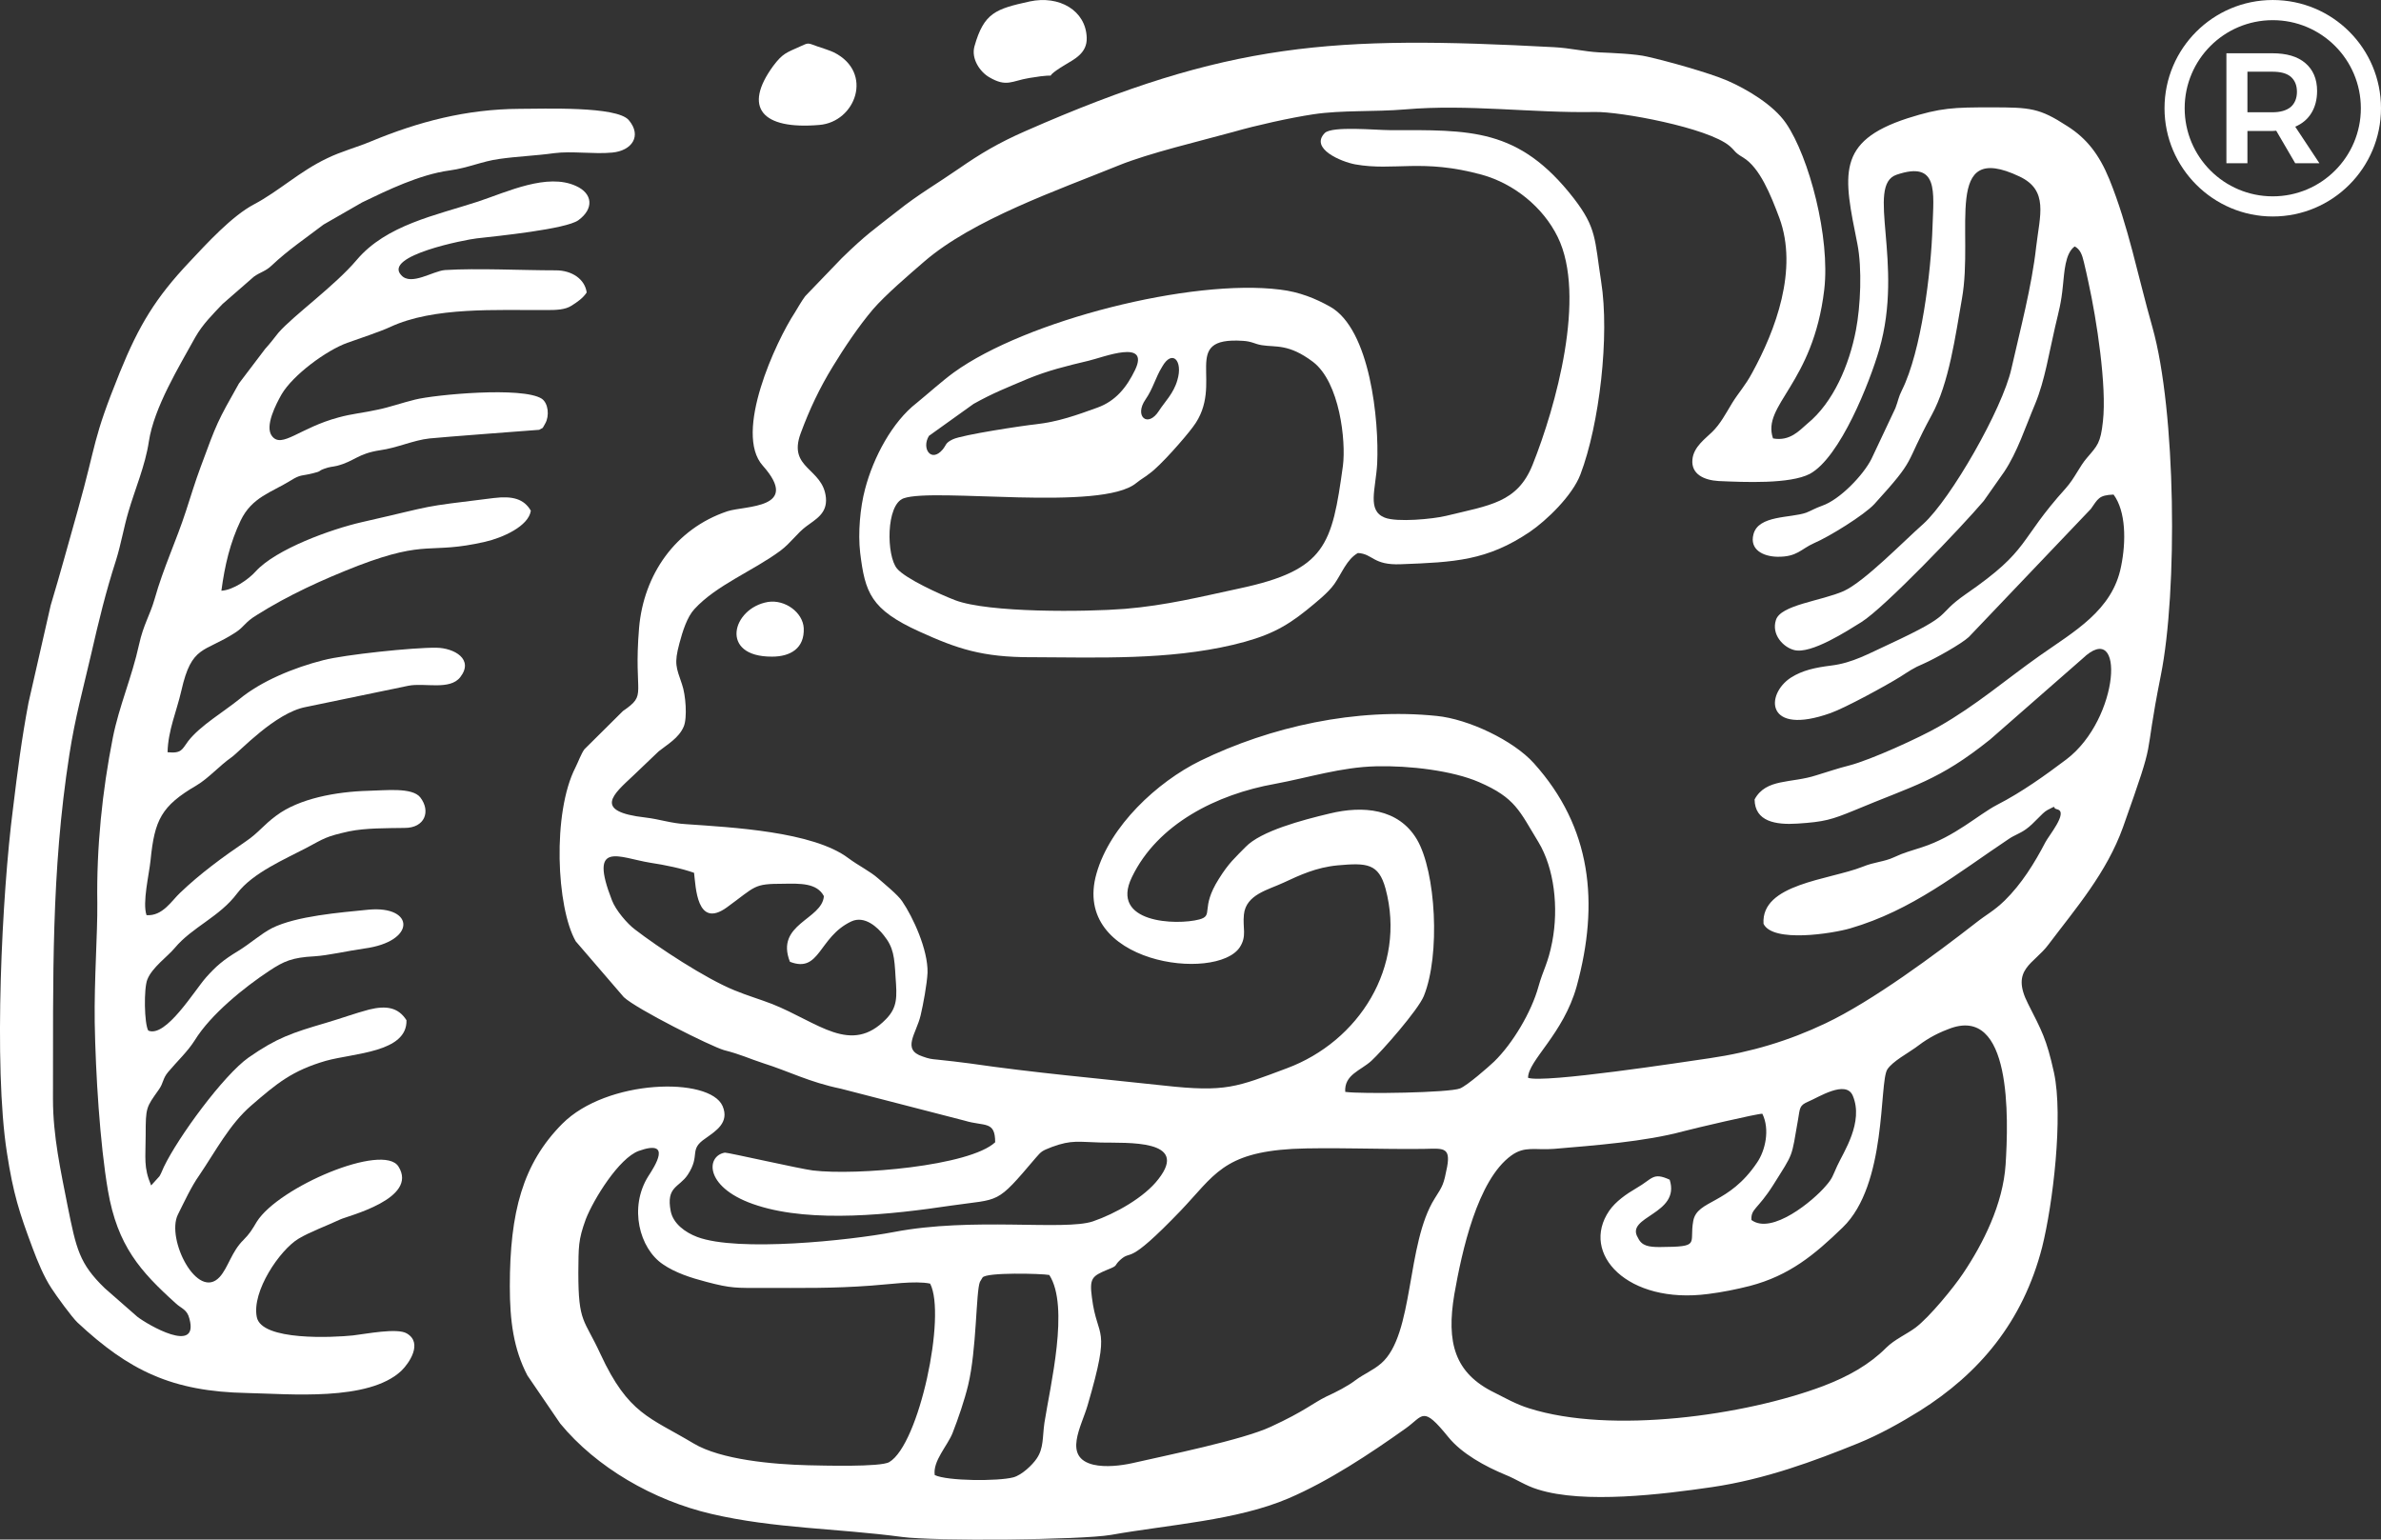 <?xml version="1.0" encoding="UTF-8"?>
<!DOCTYPE svg PUBLIC "-//W3C//DTD SVG 1.1//EN" "http://www.w3.org/Graphics/SVG/1.1/DTD/svg11.dtd">
<!-- Creator: CorelDRAW X7 -->
<svg xmlns="http://www.w3.org/2000/svg" xml:space="preserve" width="89.447mm" height="57.837mm" version="1.1" style="shape-rendering:geometricPrecision; text-rendering:geometricPrecision; image-rendering:optimizeQuality; fill-rule:evenodd; clip-rule:evenodd"
viewBox="0 0 8271 5348"
 xmlns:xlink="http://www.w3.org/1999/xlink">
 <rect x="0" y="0" width="8271" height="5348" fill="#333333" stroke="none"/>
 <defs>
  <style type="text/css">
   <![CDATA[
    .fil0 {fill:#FFFFFF}
    .fil2 {fill:white}
    .fil1 {fill:#FFFFFF;fill-rule:nonzero}
   ]]>
  </style>
 </defs>
 <g id="Warstwa_x0020_1">
  <g id="_2419460366432">
   <path class="fil0" d="M3247 5124c-7,-49 44,-101 62,-146 20,-51 42,-116 54,-166 30,-124 27,-325 41,-359l9 -15c12,-19 206,-14 232,-9 71,110 3,385 -17,514 -7,49 -2,88 -27,124 -14,21 -51,57 -81,65 -53,14 -230,13 -273,-8zm1780 -1071c-12,62 -15,66 -43,110 -100,158 -71,473 -186,573 -29,25 -59,36 -90,59 -26,20 -67,41 -100,56 -49,24 -74,50 -193,105 -98,46 -365,100 -483,127 -37,8 -91,15 -134,5 -107,-26 -41,-133 -20,-206 84,-287 34,-223 15,-375 -9,-67 1,-74 53,-96 41,-16 22,-13 45,-34 44,-40 18,29 211,-172 116,-122 147,-200 388,-214 121,-6 317,2 455,0 65,-1 95,-9 82,62zm-2377 421c133,0 243,2 376,-8 61,-4 153,-18 205,-7 57,109 -38,559 -142,620 -30,18 -235,12 -282,11 -121,-3 -303,-19 -398,-76 -152,-91 -226,-101 -323,-310 -57,-124 -77,-107 -77,-283 1,-90 -1,-112 26,-186 27,-69 115,-212 184,-237 118,-42 55,54 33,88 -68,108 -31,251 51,306 42,29 97,47 151,61 87,23 104,21 196,21zm3116 -142c-39,0 -63,-4 -76,-32 -47,-75 149,-81 110,-202 -59,-27 -59,-3 -115,29 -36,21 -73,47 -95,79 -102,149 64,326 344,289 48,-6 98,-16 145,-28 137,-36 224,-108 322,-203 155,-149 126,-502 155,-549 18,-28 74,-58 97,-75 34,-26 67,-47 115,-65 222,-89 209,313 199,470 -9,138 -78,275 -148,379 -32,48 -116,151 -165,188 -31,23 -73,41 -102,70 -58,58 -130,99 -219,133 -271,102 -736,168 -1022,77 -45,-14 -83,-36 -119,-54 -140,-68 -168,-175 -140,-342 26,-148 80,-397 198,-482 47,-34 82,-18 148,-23 140,-12 316,-25 449,-61 33,-9 263,-63 275,-61 27,55 10,128 -18,169 -99,148 -208,129 -222,203 -15,81 29,90 -116,91zm318 -94c-2,-40 21,-35 76,-122 72,-115 62,-90 86,-227 7,-41 4,-49 37,-63 32,-13 129,-76 153,-20 39,92 -32,196 -54,244 -16,35 -16,43 -40,70 -42,50 -187,171 -258,118zm-3673 -1206c6,48 9,196 114,120 102,-74 91,-82 196,-82 58,-1 117,-3 141,43 -6,82 -170,96 -118,228 105,41 99,-86 213,-140 47,-22 92,21 113,48 34,42 37,75 41,146 5,68 7,104 -33,145 -122,126 -235,12 -395,-52 -44,-17 -86,-29 -132,-48 -101,-41 -266,-150 -345,-211 -27,-20 -67,-67 -80,-101 -83,-212 26,-148 133,-131 53,8 110,20 152,35zm2262 761c-4,-60 54,-74 91,-108 36,-33 162,-176 182,-225 58,-143 42,-432 -24,-544 -64,-108 -188,-118 -303,-90 -97,23 -239,61 -292,116 -37,38 -58,55 -93,111 -66,104 -16,127 -68,141 -79,21 -312,13 -234,-147 89,-185 295,-288 497,-324 118,-22 229,-58 351,-61 116,-3 266,15 358,55 127,55 140,100 206,208 55,91 71,227 48,347 -15,77 -31,95 -48,156 -24,87 -89,197 -154,260 -20,19 -92,82 -118,93 -37,15 -342,20 -399,12zm2534 -2937c19,10 26,29 32,55 6,25 11,47 16,71 28,127 64,360 50,482 -8,75 -19,84 -55,126 -27,31 -42,70 -74,106 -168,186 -120,211 -346,367 -115,80 -29,64 -270,176 -66,30 -124,64 -199,73 -55,7 -99,16 -140,42 -89,58 -89,204 138,123 51,-18 194,-96 242,-126 30,-19 46,-31 80,-45 41,-18 132,-69 158,-93l424 -445c25,-35 27,-48 79,-50 43,58 44,163 26,250 -30,153 -164,226 -283,310 -119,84 -220,172 -350,246 -66,38 -237,116 -311,135 -40,10 -74,22 -114,34 -88,29 -175,10 -215,84 1,77 73,89 149,84 94,-6 119,-14 195,-45 212,-89 294,-103 474,-247l321 -281c150,-144 130,209 -56,350 -73,55 -155,114 -241,158 -65,34 -146,110 -260,147 -39,13 -62,18 -98,35 -34,16 -68,16 -109,33 -117,46 -353,59 -344,198 32,67 239,34 301,16 216,-63 373,-192 550,-310 20,-14 39,-19 60,-34 30,-21 56,-57 75,-67 37,-20 17,-7 30,-4 1,0 4,2 6,2 36,11 -32,92 -43,114 -38,73 -83,145 -141,202 -38,37 -63,48 -102,79 -136,106 -358,271 -521,348 -126,60 -258,100 -402,121 -90,13 -577,88 -631,68 0,-60 123,-152 169,-318 79,-289 52,-552 -149,-775 -71,-79 -227,-153 -337,-164 -280,-29 -578,37 -822,156 -150,74 -313,226 -360,391 -90,314 418,379 498,256 25,-39 9,-67 14,-113 7,-70 85,-86 138,-111 56,-26 113,-53 188,-60 101,-9 142,-7 166,81 73,272 -93,531 -343,624 -174,65 -211,84 -427,60 -230,-25 -448,-44 -675,-77 -38,-5 -72,-9 -111,-13 -22,-2 -30,-3 -52,-11 -74,-24 -22,-79 -7,-143 9,-38 22,-108 24,-148 2,-80 -51,-194 -88,-248 -14,-22 -66,-64 -84,-80 -27,-24 -68,-44 -103,-70 -123,-93 -407,-107 -563,-118 -54,-3 -91,-17 -141,-23 -187,-21 -111,-82 -43,-146l88 -84c30,-24 70,-46 87,-86 13,-30 7,-111 -6,-147 -20,-59 -28,-71 -9,-142 11,-42 27,-92 52,-119 77,-84 203,-132 299,-203 36,-27 58,-61 89,-84 33,-25 74,-45 69,-100 -10,-104 -133,-100 -88,-223 31,-84 66,-158 112,-233 39,-64 89,-139 139,-198 44,-51 126,-121 178,-166 170,-147 466,-249 675,-334 105,-43 288,-86 400,-117 76,-22 197,-49 277,-61 99,-15 212,-8 319,-17 220,-19 440,13 659,9 86,-2 392,54 468,118 22,19 15,21 47,40 58,35 96,130 126,210 66,179 -13,390 -95,539 -23,43 -46,67 -69,104 -23,38 -41,73 -70,101 -22,22 -64,51 -68,95 -5,51 40,72 91,75 90,4 248,11 317,-25 105,-57 208,-318 241,-432 87,-300 -48,-570 60,-607 147,-50 129,60 125,181 -5,159 -39,432 -106,567 -13,26 -12,34 -23,63l-83 176c-28,56 -110,142 -172,163 -25,9 -35,16 -55,24 -54,19 -166,8 -183,75 -14,53 33,77 83,78 69,1 82,-27 127,-47 52,-22 175,-98 210,-136 151,-166 100,-127 199,-309 61,-111 83,-279 105,-403 43,-238 -68,-553 200,-426 102,48 71,134 58,245 -15,136 -56,290 -86,423 -31,139 -210,452 -306,539 -68,60 -204,200 -276,233 -79,35 -220,48 -236,101 -16,50 25,94 63,104 59,16 187,-68 234,-97 80,-50 347,-329 425,-421l71 -101c46,-69 73,-154 108,-237 33,-80 48,-177 69,-267 13,-56 21,-81 27,-143 5,-45 7,-112 41,-136zm-3750 3112c-89,83 -483,116 -633,98 -47,-6 -297,-63 -306,-62 -68,12 -71,126 114,184 191,61 465,31 672,0 173,-25 154,-1 294,-166 20,-23 21,-24 57,-38 68,-25 92,-17 170,-15 90,2 308,-12 199,127 -48,63 -149,120 -228,147 -100,33 -418,-16 -692,37 -153,29 -541,70 -682,17 -42,-16 -83,-46 -92,-89 -17,-87 29,-82 59,-127 46,-70 2,-86 61,-126 36,-26 85,-55 60,-113 -45,-102 -402,-94 -557,62 -137,138 -182,307 -182,564 0,121 13,218 61,310l114 167c125,152 323,267 525,314 218,51 437,50 662,80 108,15 621,11 726,-7 203,-36 437,-50 617,-127 138,-59 282,-154 407,-243 62,-44 58,-81 148,30 47,58 128,102 198,131 40,16 70,38 113,51 160,51 434,17 605,-8 184,-27 354,-90 507,-152 74,-30 149,-72 215,-113 205,-129 358,-308 425,-569 37,-148 74,-453 41,-606 -26,-118 -43,-146 -90,-239 -62,-121 20,-137 71,-206 95,-126 202,-249 259,-408 122,-344 66,-201 131,-526 59,-293 53,-919 -29,-1210 -52,-183 -83,-350 -150,-515 -35,-85 -78,-141 -146,-184 -97,-63 -128,-65 -264,-65 -130,0 -175,1 -291,38 -249,81 -222,197 -174,436 17,86 11,217 -5,300 -23,120 -78,251 -169,325 -27,23 -60,62 -119,51 -40,-117 139,-187 178,-517 21,-180 -52,-460 -133,-578 -43,-63 -135,-118 -204,-148 -63,-27 -206,-67 -277,-83 -41,-10 -123,-13 -168,-15 -53,-3 -100,-15 -156,-18 -769,-41 -1131,-19 -1836,291 -94,41 -159,80 -231,130 -75,52 -143,91 -213,147 -84,66 -111,83 -195,165l-127 132c-16,22 -24,38 -36,57 -65,99 -214,418 -111,532 133,150 -61,138 -123,158 -182,61 -291,221 -307,405 -20,239 31,229 -56,289l-134 133c-11,15 -21,43 -31,63 -81,158 -66,487 1,604l167 194c45,42 303,171 348,184 59,15 86,29 135,45 92,29 160,66 271,89l430 111c69,21 106,-1 106,75z"/>
   <path class="fil0" d="M1412 3544c-28,-44 -69,-52 -130,-37 -49,13 -98,31 -149,46 -119,35 -171,52 -270,121 -86,61 -243,274 -294,380 -5,11 -9,22 -15,32l-29 32c-27,-64 -19,-94 -19,-175 0,-97 2,-96 45,-157 18,-25 13,-38 33,-62 30,-36 68,-71 93,-111 55,-89 171,-183 259,-241 50,-33 79,-46 156,-50 48,-3 116,-19 173,-27 182,-24 176,-150 15,-135 -100,10 -251,22 -335,64 -39,20 -76,54 -117,79 -53,32 -77,53 -112,92 -40,45 -140,211 -201,185 -14,-24 -16,-147 -3,-178 17,-42 70,-79 95,-109 61,-73 156,-108 217,-190 54,-71 165,-118 241,-158 62,-33 66,-39 147,-57 58,-12 131,-11 194,-12 70,0 91,-58 54,-106 -28,-36 -123,-24 -180,-23 -113,3 -241,27 -320,86 -45,33 -61,59 -105,89 -81,55 -160,113 -229,179 -30,28 -61,82 -117,78 -15,-44 9,-141 14,-191 14,-140 37,-188 160,-260 42,-25 79,-68 122,-98 28,-20 151,-154 257,-174l357 -74c56,-11 144,17 180,-30 48,-62 -21,-101 -83,-102 -82,-1 -318,24 -392,43 -103,26 -217,73 -293,136 -53,43 -136,92 -177,145 -22,29 -22,44 -72,39 2,-77 31,-140 48,-214 36,-160 79,-131 188,-202 31,-20 32,-35 73,-60 111,-70 230,-124 353,-172 244,-93 245,-38 441,-83 61,-14 151,-54 159,-108 -24,-41 -63,-52 -129,-44 -275,34 -182,21 -459,84 -105,24 -297,93 -368,171 -24,27 -78,65 -119,67 12,-89 30,-166 67,-244 39,-81 106,-97 174,-139 35,-22 38,-15 77,-25 33,-8 15,-7 40,-16 19,-7 27,-6 44,-10 61,-16 71,-42 149,-54 59,-8 116,-35 172,-41 35,-4 381,-30 381,-30 16,-10 8,1 21,-22 15,-26 11,-70 -12,-86 -67,-43 -372,-14 -440,3 -45,11 -90,27 -130,35 -49,11 -89,14 -136,27 -135,36 -197,109 -231,65 -27,-34 15,-113 33,-145 40,-68 156,-153 228,-179 37,-13 117,-40 149,-55 152,-71 371,-58 544,-59 34,0 64,-1 86,-15 19,-12 40,-26 53,-46 -6,-46 -51,-77 -107,-77 -120,0 -271,-8 -385,-1 -42,3 -118,56 -152,18 -65,-68 225,-124 262,-128 71,-8 310,-32 353,-63 55,-40 50,-93 -8,-119 -100,-46 -238,20 -340,54 -147,48 -319,81 -422,203 -76,90 -221,194 -272,253 -16,20 -27,35 -46,56l-91 120c-75,133 -76,135 -133,290 -19,51 -34,101 -51,153 -34,105 -78,196 -109,306 -16,56 -39,89 -54,158 -25,114 -69,213 -91,323 -37,187 -57,382 -54,575 1,108 -11,265 -9,415 3,176 18,421 46,584 33,192 113,281 235,391 20,19 40,21 48,54 34,125 -145,21 -181,-7l-113 -99c-89,-86 -99,-137 -129,-285 -24,-123 -51,-243 -51,-372 1,-418 -7,-787 57,-1197 20,-129 47,-225 75,-346 28,-122 51,-217 87,-329 17,-54 27,-114 43,-168 22,-76 59,-162 71,-244 18,-119 106,-262 161,-362 26,-46 61,-80 95,-116l109 -95c24,-17 40,-18 62,-39 56,-53 117,-94 180,-142l134 -77c87,-42 200,-97 304,-111 65,-9 113,-32 173,-40 63,-9 125,-11 190,-20 61,-8 138,4 201,-2 69,-6 105,-58 58,-113 -42,-49 -295,-39 -379,-39 -186,1 -352,45 -516,113 -53,22 -104,35 -153,59 -95,45 -167,114 -254,160 -76,40 -164,136 -224,200 -117,124 -175,219 -242,384 -97,240 -78,237 -146,479 -32,113 -60,217 -94,330l-77 338c-24,127 -38,237 -54,369 -38,292 -68,894 -21,1194 22,143 43,208 89,331 17,46 40,101 65,139 18,28 72,102 91,120 179,167 328,240 589,245 147,3 422,30 536,-77 27,-26 76,-97 19,-130 -33,-20 -143,2 -187,7 -67,7 -318,20 -334,-64 -18,-89 80,-233 145,-272 40,-24 96,-44 145,-67 25,-12 273,-72 202,-184 -53,-83 -416,71 -492,192 -16,27 -25,42 -46,63 -42,41 -53,96 -83,129 -77,84 -187,-132 -145,-217 23,-46 47,-98 74,-136 57,-84 105,-177 180,-242 90,-78 143,-122 260,-156 97,-27 283,-29 280,-141z"/>
   <path class="fil0" d="M4665 1618c-38,275 -59,362 -359,426 -135,29 -254,59 -398,71 -138,11 -474,14 -590,-30 -52,-20 -173,-75 -202,-110 -37,-44 -39,-222 23,-244 107,-38 687,47 808,-53 20,-16 27,-18 46,-33 37,-26 123,-124 151,-162 115,-151 -51,-314 174,-299 32,2 40,11 65,15 49,8 93,-6 178,58 93,71 115,275 104,361zm-575 -298c-13,47 -45,77 -64,107 -39,61 -87,19 -47,-39 27,-39 34,-75 58,-114 35,-62 73,-21 53,46zm-147 -35c-29,60 -67,108 -131,131 -72,26 -135,49 -215,58 -40,4 -253,36 -287,52 -27,13 -22,19 -35,35 -40,48 -75,-3 -48,-47l155 -111c68,-38 115,-56 188,-87 71,-29 132,-44 212,-63 51,-12 213,-77 161,32zm-361 998l8 0c228,1 468,10 693,-43 118,-28 179,-59 255,-120 33,-27 75,-60 97,-91 26,-37 43,-86 82,-108 53,3 52,43 149,39 186,-7 300,-12 449,-113 57,-39 147,-125 175,-199 66,-173 102,-482 72,-670 -23,-148 -15,-185 -95,-289 -192,-247 -361,-237 -640,-237 -47,0 -200,-15 -225,10 -53,54 57,100 106,109 135,24 232,-21 440,36 111,31 212,112 263,216 101,205 -7,591 -87,791 -53,133 -150,141 -301,178 -45,11 -171,23 -213,6 -62,-25 -31,-98 -26,-188 7,-148 -24,-467 -164,-545 -50,-28 -106,-51 -173,-59 -308,-39 -884,107 -1134,288 -41,30 -91,75 -129,106 -84,65 -150,188 -179,299 -17,64 -25,152 -17,221 17,138 36,197 206,274 132,60 218,89 388,89z"/>
   <path class="fil0" d="M3577 5c-118,26 -159,39 -192,156 -12,44 20,89 51,107 61,36 78,13 139,3 136,-23 22,16 125,-46 31,-19 77,-40 75,-94 -3,-95 -96,-148 -198,-126z"/>
   <path class="fil0" d="M2778 162c-46,21 -59,23 -92,67 -106,145 -39,222 160,205 126,-10 190,-182 51,-252 -12,-6 -43,-16 -58,-21 -36,-13 -29,-13 -61,1z"/>
   <path class="fil0" d="M2682 2281c64,0 113,-29 110,-99 -3,-54 -64,-100 -124,-91 -125,21 -171,191 14,190z"/>
  </g>
  <path class="fil1" d="M7973 567l-66 -113c-3,0 -7,1 -14,1l-86 0 0 112 -73 0 0 -382 159 0c50,0 88,11 115,34 27,23 41,55 41,97 0,30 -7,56 -20,77 -13,21 -32,37 -56,47l84 127 -84 0zm-166 -177l86 0c28,0 49,-6 64,-18 14,-12 22,-30 22,-53 0,-24 -8,-41 -22,-53 -15,-12 -36,-17 -64,-17l-86 0 0 141z"/>
  <path class="fil2" d="M7895 0c208,0 376,168 376,376 0,207 -168,376 -376,376 -207,0 -376,-169 -376,-376 0,-208 169,-376 376,-376zm0 70c169,0 306,137 306,306 0,169 -137,306 -306,306 -169,0 -306,-137 -306,-306 0,-169 137,-306 306,-306z"/>
 </g>
</svg>
